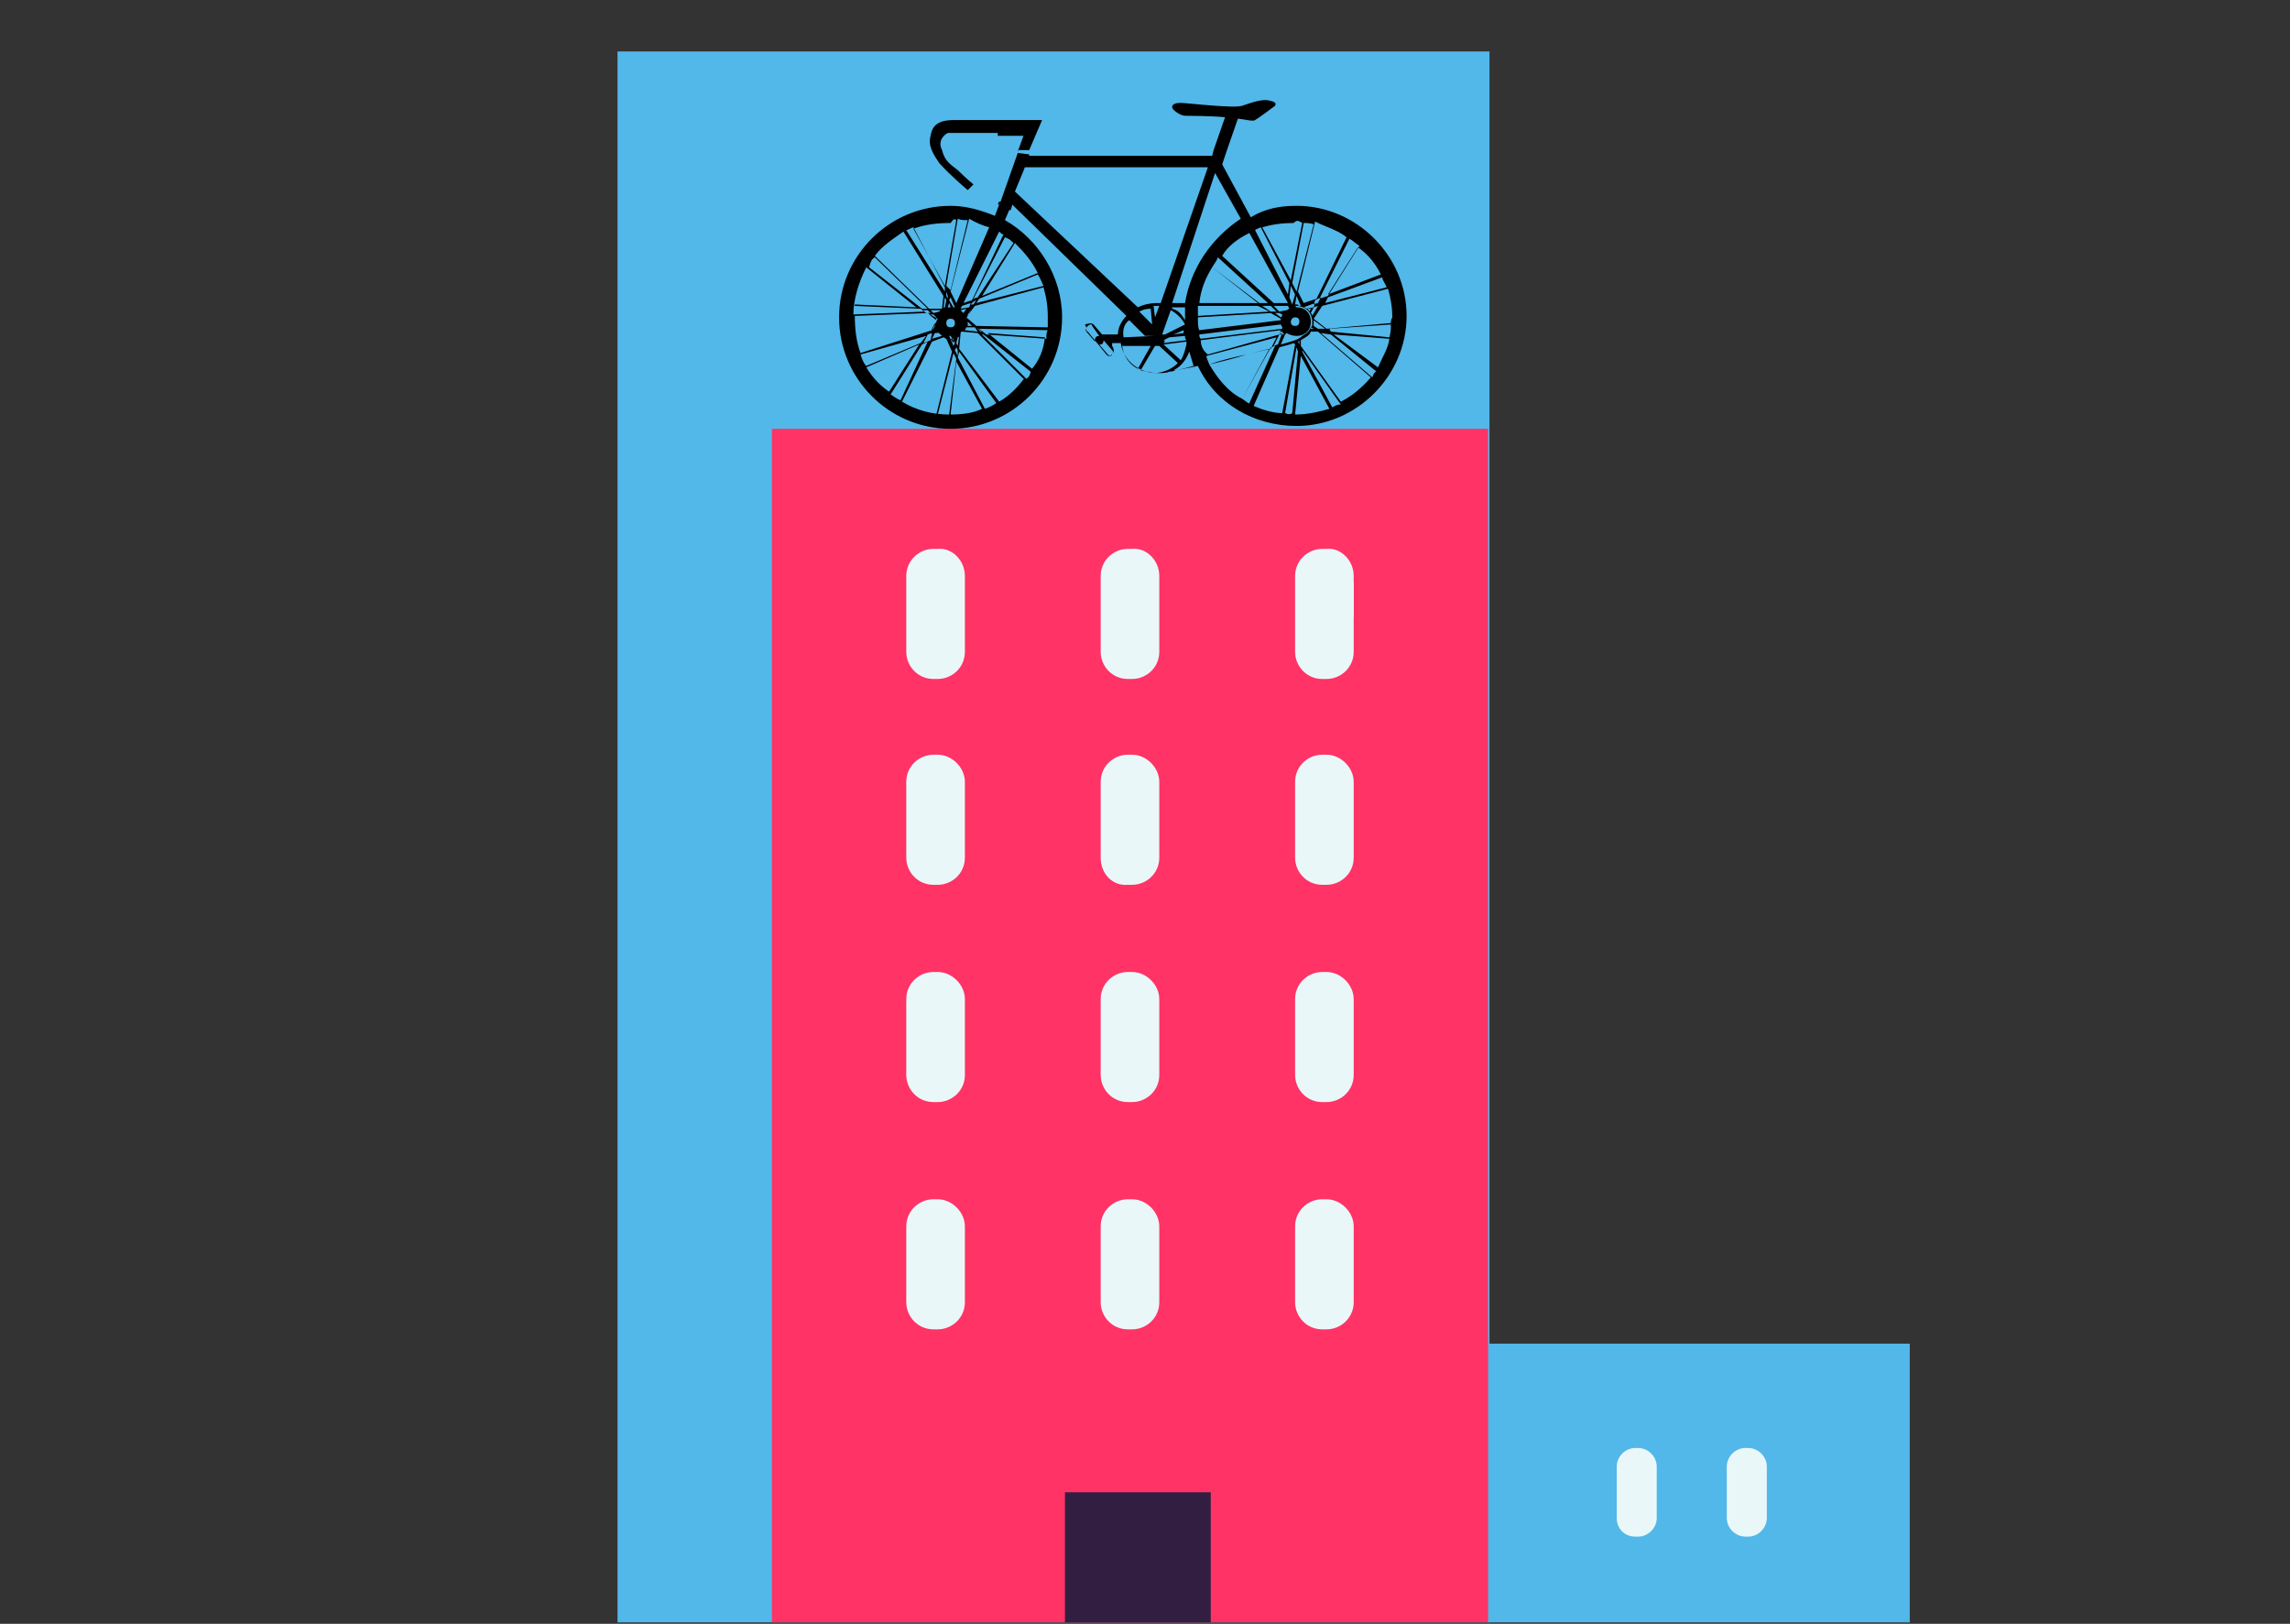 <?xml version="1.0" encoding="utf-8"?>
<!-- Generator: Adobe Illustrator 22.1.0, SVG Export Plug-In . SVG Version: 6.00 Build 0)  -->
<svg version="1.1" id="Laag_1" xmlns="http://www.w3.org/2000/svg" xmlns:xlink="http://www.w3.org/1999/xlink" x="0px" y="0px"
	 viewBox="0 0 160.2 113.6" style="enable-background:new 0 0 160.2 113.6;" xml:space="preserve">
<rect x="0" y="0" width="160.2" height="113.6" fill="#333333" stroke="none"/>
<style type="text/css">
	.st0{fill:#52B7E9;}
	.st1{fill:#FF3366;}
	.st2{fill:#EAF7F9;}
	.st3{fill:#321E41;}
	.st4{fill:#92E1B7;}
</style>
<title>Asset 65</title>
<g id="Top_layer">
	<rect x="43.2" y="3.6" class="st0" width="61" height="109.9"/>
	<rect x="104.1" y="94" class="st0" width="29.5" height="19.5"/>
	<rect x="54" y="30" class="st1" width="50.1" height="83.5"/>
	<path class="st2" d="M94.7,54.7V60c0,1.1-0.9,1.9-1.9,1.9h-0.3c-1.1,0-1.9-0.9-1.9-1.9v-5.3c0-1.1,0.9-1.9,1.9-1.9h0.3
		C93.8,52.8,94.7,53.7,94.7,54.7z"/>
	<path class="st2" d="M94.7,40.3v5.3c0,1.1-0.9,1.9-1.9,1.9h-0.3c-1.1,0-1.9-0.9-1.9-1.9v-5.3c0-1.1,0.9-1.9,1.9-1.9h0.3
		C93.8,38.3,94.7,39.2,94.7,40.3z"/>
	<path class="st2" d="M81.1,54.7V60c0,1.1-0.9,1.9-1.9,1.9h-0.3C77.8,62,77,61.1,77,60v-5.3c0-1.1,0.9-1.9,1.9-1.9h0.3
		C80.2,52.8,81.1,53.7,81.1,54.7z"/>
	<path class="st2" d="M81.1,40.3v5.3c0,1.1-0.9,1.9-1.9,1.9h-0.3c-1.1,0-1.9-0.9-1.9-1.9v-5.3c0-1.1,0.9-1.9,1.9-1.9h0.3
		C80.2,38.3,81.1,39.2,81.1,40.3z"/>
	<path class="st2" d="M67.5,54.7V60c0,1.1-0.9,1.9-1.9,1.9h-0.3c-1.1,0-1.9-0.9-1.9-1.9v-5.3c0-1.1,0.9-1.9,1.9-1.9h0.3
		C66.6,52.8,67.5,53.7,67.5,54.7z"/>
	<path class="st2" d="M67.5,40.3v5.3c0,1.1-0.9,1.9-1.9,1.9h-0.3c-1.1,0-1.9-0.9-1.9-1.9v-5.3c0-1.1,0.9-1.9,1.9-1.9h0.3
		C66.6,38.3,67.5,39.2,67.5,40.3z"/>
	<path class="st2" d="M94.7,69.9v5.3c0,1.1-0.9,1.9-1.9,1.9h-0.3c-1.1,0-1.9-0.9-1.9-1.9v-5.3c0-1.1,0.9-1.9,1.9-1.9h0.3
		C93.8,68,94.7,68.9,94.7,69.9z"/>
	<path class="st2" d="M81.1,69.9v5.3c0,1.1-0.9,1.9-1.9,1.9h-0.3c-1.1,0-1.9-0.9-1.9-1.9v-5.3c0-1.1,0.9-1.9,1.9-1.9h0.3
		C80.2,68,81.1,68.9,81.1,69.9z"/>
	<path class="st2" d="M67.5,69.9v5.3c0,1.1-0.9,1.9-1.9,1.9h-0.3c-1.1,0-1.9-0.9-1.9-1.9v-5.3c0-1.1,0.9-1.9,1.9-1.9h0.3
		C66.6,68,67.5,68.9,67.5,69.9z"/>
	<path class="st2" d="M94.7,85.8v5.3c0,1.1-0.9,1.9-1.9,1.9h-0.3c-1.1,0-1.9-0.9-1.9-1.9v-5.3c0-1.1,0.9-1.9,1.9-1.9h0.3
		C93.8,83.9,94.7,84.8,94.7,85.8z"/>
	<path class="st2" d="M81.1,85.8v5.3c0,1.1-0.9,1.9-1.9,1.9h-0.3c-1.1,0-1.9-0.9-1.9-1.9v-5.3c0-1.1,0.9-1.9,1.9-1.9h0.3
		C80.2,83.9,81.1,84.8,81.1,85.8z"/>
	<path class="st2" d="M67.5,85.8v5.3c0,1.1-0.9,1.9-1.9,1.9h-0.3c-1.1,0-1.9-0.9-1.9-1.9v-5.3c0-1.1,0.9-1.9,1.9-1.9h0.3
		C66.6,83.9,67.5,84.8,67.5,85.8z"/>
	<rect x="74.5" y="104.4" class="st3" width="10.2" height="9.1"/>
	<path class="st2" d="M94.7,42.9c0,1.1-0.9,1.9-1.9,1.9c-0.5,0-1-0.1-1.5-0.4l3.4-3.7V42.9z"/>
	<path class="st2" d="M120.8,106.2v-3.6c0-0.7,0.6-1.3,1.3-1.3h0.2c0.7,0,1.3,0.6,1.3,1.3v3.6c0,0.7-0.6,1.3-1.3,1.3h-0.2
		C121.4,107.5,120.8,106.9,120.8,106.2z"/>
	<path class="st2" d="M113.1,106.2v-3.6c0-0.7,0.6-1.3,1.3-1.3h0.2c0.7,0,1.3,0.6,1.3,1.3v3.6c0,0.7-0.6,1.3-1.3,1.3h-0.2
		C113.6,107.5,113.1,106.9,113.1,106.2z"/>
	<path class="st4" d="M82.6,13.4"/>
	<path class="st4" d="M72.1,17.3"/>
	<g>
		<path d="M58.7,22.2c0,4.3,3.5,7.8,7.8,7.8s7.8-3.5,7.8-7.8c0-2.9-1.7-5.5-4-6.8l0.3-0.7h0.1l0.1-0.3l0,0v-0.1l8,7.8
			c-0.3,0.3-0.6,0.8-0.6,1.3h-1.1l-0.6-0.7c-0.1-0.1-0.3-0.1-0.6,0C76,22.9,76,22.9,76,23s0,0.2,0.1,0.2l1.3,1.6
			c0.1,0.1,0.1,0.1,0.2,0.1s0.2,0,0.2-0.1c0.1-0.1,0.2-0.3,0-0.6l0-0.2c0.1,0,0.2,0,0.6,0c0.2,1.2,1.2,2.1,2.6,2.1
			c0.3,0,0.6,0,0.8-0.1c0.3,0,0.4-0.1,0.4-0.1s0.7-0.1,1.6-0.3c1.2,2.6,3.9,4.2,6.9,4.2c4.2,0,7.7-3.5,7.7-7.7s-3.5-7.7-7.7-7.7
			c-1.2,0-2.2,0.2-3.2,0.8l-2-3.7l0.3-0.9l0,0l0.8-2.3c0.7,0.1,1.1,0.2,1.2,0.1c0.2-0.1,1.4-1,1.4-1c0.1-0.2,0-0.3-0.6-0.4
			c-0.6,0-1.1,0.2-1.7,0.4c-0.6,0.2-3.9-0.2-4.3-0.2S82,7.3,82,7.5s0.6,0.6,0.9,0.6c0.2,0,1.7,0,2.8,0.1l-0.8,2.3l0,0l-0.1,0.4H72
			v-0.1l-0.8-0.1L70,14.1h-0.1l-0.1,0.2h0.1l-0.3,0.8c-1-0.4-2-0.7-3.1-0.7C62.2,14.4,58.7,17.9,58.7,22.2z M76.9,23.5L76.9,23.5
			c-0.2,0-0.3,0.1-0.3,0.3v0.1L76,23.2c0,0-0.1-0.1,0-0.2c0-0.1,0-0.1,0.1-0.2c0,0,0.1-0.1,0.2-0.1s0.1,0,0.1,0.1L76.9,23.5z
			 M77.2,23.8l0.6,0.7c0.1,0.1,0.1,0.2,0,0.3c-0.1,0.1-0.2,0.1-0.3,0l-0.6-0.7H77C77.1,24.1,77.2,24,77.2,23.8z M87.4,16.3l2.7,4.9
			l0,0c-0.2,0-0.6,0-1,0l-3.6-3.3C85.9,17.2,86.6,16.7,87.4,16.3z M90.9,24.2L90.9,24.2L90.8,24l0,0L90.9,24.2z M90.8,23.9
			L90.8,23.9c0.1,0,0.1-0.1,0.1-0.1v0.3L90.8,23.9z M89.6,24.1l0.3-0.7l0.1-0.1c0.2,0.1,0.4,0.2,0.7,0.2c0.6,0,1-0.4,1-1s-0.4-1-1-1
			l0,0l-0.1-0.1l0,0l0,0l0,0c0.1,0,0.2,0,0.2,0c0.6,0.1,0.9,0.4,1,1c0,0.1,0,0.1,0,0.2v0.1c0,0.1,0,0.1-0.1,0.2l0,0
			c-0.1,0.2-0.2,0.4-0.6,0.6C90.8,23.8,90.3,23.9,89.6,24.1z M92.2,23l-0.3-0.2c0-0.1,0-0.2,0-0.3c0,0,0,0,0-0.1l0.8,0.6H92.2z
			 M92.7,23L92.7,23h-0.3H92.7z M91.9,23h-0.2v-0.1L91.9,23z M91.8,22.1c0-0.1,0-0.1-0.1-0.2l0.2-0.4l0.3-0.1L91.8,22.1z M91.9,21.3
			L92,21l0.4-0.2l-0.2,0.4L91.9,21.3z M91.4,21.6c0,0-0.1-0.1-0.2-0.1l0.8-0.3l-0.1,0.3L91.4,21.6z M91.7,21.6l-0.1,0.2
			c0-0.1-0.1-0.1-0.1-0.2H91.7z M90.2,20.8l0.1-0.8l0.3,0.6l-0.2,0.7l0,0L90.2,20.8z M90.6,22.2c0.2,0,0.3,0.1,0.3,0.3
			s-0.1,0.3-0.3,0.3c-0.2,0-0.3-0.1-0.3-0.3C90.3,22.4,90.4,22.2,90.6,22.2z M90.7,20.7l0.3,0.7c-0.1,0-0.2,0-0.2-0.1
			c0,0-0.1,0-0.2,0L90.7,20.7z M89.5,21.8l-0.4-0.4c0.3,0,0.7,0,1,0l0.1,0.2c-0.1,0-0.1,0.1-0.2,0.1L89.5,21.8z M89.8,21.9
			C89.8,21.9,89.7,21.9,89.8,21.9L89.8,21.9L89.8,21.9z M89.4,24.1c-0.1,0-0.2,0.1-0.3,0.1l0.4-0.8l0.2-0.1L89.4,24.1z M89.5,23.4
			l0.1-0.2h0.1c0,0,0,0.1,0.1,0.1v0.1H89.5z M89.7,22c0,0.1,0,0.1-0.1,0.2l-0.4-0.3h0.3L89.7,22z M88.9,21.8l-0.6-0.4
			c0.2,0,0.3,0,0.6,0l0.4,0.4H88.9z M88.8,21.8l-5,0.3c0-0.2,0-0.4,0-0.7c1.3,0,2.9,0,4.1,0H88L88.8,21.8z M83.9,21.2
			c0.1-0.9,0.4-1.7,0.9-2.5l3.2,2.5C86.7,21.2,85.2,21.2,83.9,21.2z M84.8,18.7c0.1-0.2,0.3-0.4,0.4-0.7l3.5,3.2c-0.2,0-0.3,0-0.6,0
			L84.8,18.7z M88.2,15.9l2,3.9l-0.1,0.8l-2.3-4.5C87.9,16,88,16,88.2,15.9z M91.1,15.6l-0.8,4l-2-3.7c0.7-0.2,1.4-0.3,2.2-0.3
			C90.7,15.4,90.8,15.4,91.1,15.6z M91.9,15.7l-1.2,4.7l-0.3-0.6l0.8-4.2C91.4,15.6,91.7,15.6,91.9,15.7z M94.2,16.6l-2.1,4.3
			l-0.9,0.3l-0.4-0.8l1.2-4.9C92.8,15.9,93.6,16.1,94.2,16.6z M95.1,17.2l-2.2,3.5l-0.6,0.2l2.1-4.2C94.6,16.8,94.8,17,95.1,17.2z
			 M96.6,19.2l-3.7,1.4l2.1-3.3C95.7,17.8,96.2,18.4,96.6,19.2z M97,20.1l-4.3,1.1l0.2-0.4l3.8-1.4C96.7,19.6,96.9,19.8,97,20.1z
			 M97.3,22.6L92.8,23l-0.9-0.7l0.6-0.9l4.6-1.2c0.2,0.7,0.3,1.3,0.3,2C97.3,22.4,97.3,22.5,97.3,22.6z M97.2,23.6L97.2,23.6
			l-4.1-0.4L93,23l4.3-0.3C97.3,23,97.3,23.2,97.2,23.6z M96.4,25.7l-3.1-2.3l3.9,0.3C97.1,24.4,96.7,25,96.4,25.7z M96,26.4
			l-3.6-3.1l0.7,0.1l3.2,2.6C96.2,26,96.1,26.1,96,26.4z M93.8,28.1L91,24.2v-0.4l0,0c0.3-0.2,0.6-0.3,0.7-0.6h0.1l0,0h0.4l3.7,3.2
			C95.3,27.1,94.6,27.7,93.8,28.1z M93.2,28.5L93.2,28.5l-2.1-3.9v-0.1l2.7,3.8C93.5,28.3,93.4,28.4,93.2,28.5z M90.6,29l0.4-4.1
			l2,3.7C92.3,28.8,91.5,29,90.6,29z M89.9,28.9l0.8-4.6l0.1,0.3l-0.4,4.3C90.3,29,90.1,29,89.9,28.9z M87.7,28.4l1.8-4.1
			c0.3-0.1,0.8-0.2,1-0.3l0.1,0.1l-0.9,4.8C89.1,28.9,88.4,28.7,87.7,28.4z M86.9,27.9L86.9,27.9l2-3.6c0.1,0,0.2-0.1,0.3-0.1
			l-1.8,4C87.4,28.3,87.2,28.1,86.9,27.9z M84.6,25.5c0.8-0.2,1.7-0.4,2.6-0.7l0.4-0.1c0.4-0.1,0.8-0.2,1.2-0.3l-1.9,3.5
			C85.9,27.4,85.2,26.5,84.6,25.5z M84.4,24.9l4.9-1.3l-0.4,0.8c-0.4,0.1-0.9,0.2-1.3,0.3l-0.4,0.1c-0.9,0.2-1.8,0.4-2.6,0.7
			C84.5,25.2,84.4,25.1,84.4,24.9z M84,23.8l5.6-0.7l-0.1,0.3l-5,1.4C84.1,24.5,84,24.1,84,23.8z M83.9,23.4l5.7-0.7l0.1,0.2V23
			L84,23.7C83.9,23.6,83.9,23.5,83.9,23.4z M83.8,22.2L83.8,22.2l5.1-0.3l0.7,0.4v0.1l0,0l-5.7,0.7C83.8,22.9,83.8,22.6,83.8,22.2z
			 M82.9,21.2c-0.3,0-0.6,0-0.9,0l3.2-9.7L85,12.1l1.8,3.2C84.7,16.7,83.3,18.8,82.9,21.2z M81.1,23.4h0.2l0.6-1.7
			c0.4,0.2,0.8,0.6,1,1l0,0l-1.4,0.7H81.1C81.1,23.5,81.1,23.4,81.1,23.4L81.1,23.4L81.1,23.4L81.1,23.4z M80.8,22.2l-0.1-0.8
			c0,0,0,0,0.1,0s0.2,0,0.3,0L80.8,22.2z M81.4,24c0.1-0.1,0.1-0.2,0-0.2l0.4-0.2l1.1-0.1c0,0.1,0,0.2,0.1,0.3L81.4,24z M83,23.9
			c0,0.1,0,0.1,0,0.2c-0.1,0.4-0.2,0.8-0.4,1.1l-1.2-1.1L83,23.9z M82.1,23.4l0.7-0.3c0,0.1,0,0.2,0,0.2L82.1,23.4z M82,21.6v-0.1
			c0.2,0,0.6,0,0.9,0c0,0.3,0,0.6,0,0.9C82.6,21.9,82.4,21.7,82,21.6z M82.1,25.9c0.6-0.3,0.9-0.8,1.1-1.3c0.1,0.3,0.2,0.7,0.3,1
			C82.8,25.8,82.3,25.9,82.1,25.9z M79.8,25.9l1-1.7c0.1,0,0.2,0,0.3,0l1.3,1.2c-0.4,0.4-1,0.7-1.7,0.7C80.5,26,80.1,26,79.8,25.9z
			 M78.5,24.2c0.7,0,1.4,0,2,0l-0.9,1.6C79,25.5,78.6,24.9,78.5,24.2z M79,22.4l1.1,1.1h0.6h0.1l0,0l-2.2,0.1
			C78.5,23,78.7,22.6,79,22.4z M79.7,21.8c0.2-0.1,0.4-0.2,0.8-0.2l0.1,1.1L79.7,21.8z M71,13.4l0.7-1.7h12.8l-3.3,9.5
			c-0.1,0-0.2,0-0.3,0c-0.4,0-0.9,0.1-1.3,0.3L71,13.4z M60.6,18.7l3.5,2.8l-4.3-0.2v0.1l4.6,0.2l0.3,0.2l-5,0.2
			C59.7,20.9,60.1,19.7,60.6,18.7z M65.4,22L65.4,22C65.5,22,65.5,22,65.4,22L65.4,22z M65.5,23C65.5,23,65.5,23.1,65.5,23L65.5,23
			L65.5,23z M65.3,21.9l-0.2-0.2h0.7l-0.1,0.1L65.3,21.9z M65.9,23.5l-0.7,0.2l0.2-0.4h0.2C65.6,23.2,65.8,23.4,65.9,23.5z
			 M65.1,23.8L64.6,24l0.3-0.6l0.3-0.1L65.1,23.8z M65.1,23.2l0.3-0.6c0,0.1,0,0.1,0,0.2L65.3,23L65.1,23.2z M65,22h0.3l0.2,0.2
			c0,0.1,0,0.1,0,0.2L65,22z M64.8,21.9l-0.3-0.2h0.4l0.2,0.2H64.8z M61.2,18l3.7,3.6h-0.4l-3.7-2.9C60.9,18.3,61,18.1,61.2,18z
			 M63.2,16.2l2.8,4.5l-0.1,0.9H65l-3.8-3.7C61.7,17.2,62.5,16.7,63.2,16.2z M67,24.5v0.4l-0.2-0.4l0.1-0.2L67,24.5z M66.9,24
			l0.1-0.4c0.1,0,0.1-0.1,0.1-0.1L67,24.2L66.9,24z M66.5,23.7c0.1,0,0.2,0,0.2,0V24L66.5,23.7z M66.8,24l-0.1,0.2l-0.3-0.7h0.1
			L66.8,24z M66.2,22.6c0-0.2,0.1-0.3,0.3-0.3s0.3,0.1,0.3,0.3s-0.1,0.3-0.3,0.3C66.3,22.9,66.2,22.8,66.2,22.6z M66.5,21.5
			L66.5,21.5c-0.1,0-0.1,0-0.2,0l0.1-0.3L66.5,21.5z M66.3,20.9l-0.1-0.2v-0.3l0.1,0.3V20.9z M66.4,21l0.1-0.2l0.3,0.7h-0.1L66.4,21
			z M66.1,21.5c0,0-0.1,0-0.1,0.1l0.1-0.8l0.1,0.2L66.1,21.5z M63.9,15.9l2.2,4.2v0.3l-2.7-4.3C63.5,16.1,63.6,16,63.9,15.9z
			 M66.9,15.4L66.1,20l-2.2-4c0.8-0.3,1.7-0.4,2.6-0.4C66.7,15.3,66.8,15.3,66.9,15.4z M67.7,15.4l-1.2,4.9L66.2,20l0.8-4.7
			C67.2,15.4,67.4,15.4,67.7,15.4z M69.2,15.9l-2.3,5.3l-0.4-0.8l1.3-5.1C68.3,15.6,68.8,15.8,69.2,15.9z M68.4,23.2l-0.9-0.1
			c0-0.1,0.1-0.1,0.1-0.2h0.6L68.4,23.2z M68.3,22.9L68.3,22.9l0.4,0.3h-0.1L68.3,22.9z M68,21.5l-0.4,0.8l0,0l0,0c0,0,0,0,0-0.1
			L68,21.5L68,21.5z M67.9,21.3l0.2-0.2l0.2-0.1l-0.2,0.3C68.1,21.3,67.9,21.3,67.9,21.3z M67.8,21.5l-0.6,0.1l0.1-0.2l0.6-0.2
			L67.8,21.5z M67.7,22.6v-0.1l0.3,0.3h-0.3C67.7,22.7,67.7,22.6,67.7,22.6z M67.2,21.7L67.2,21.7L67.2,21.7l0.4-0.1l-0.2,0.3
			C67.4,21.9,67.3,21.8,67.2,21.7z M70.2,16.4L68,21l-0.6,0.2l2.5-5C70,16.3,70.1,16.4,70.2,16.4z M70.9,17l-2.5,3.8l-0.3,0.1
			l2.2-4.3C70.6,16.7,70.7,16.8,70.9,17z M72.6,19.1l-3.9,1.6L71,17C71.7,17.7,72.2,18.3,72.6,19.1z M73,20l-4.7,1.2l0.2-0.3
			l4.1-1.7C72.8,19.5,72.9,19.8,73,20z M73.3,22.9l-5-0.1l-0.7-0.6l0.6-0.8l4.8-1.3c0.2,0.7,0.3,1.3,0.3,2.1
			C73.3,22.5,73.3,22.7,73.3,22.9z M73.2,23.7L69,23.4L68.5,23l4.8,0.1C73.2,23.2,73.2,23.5,73.2,23.7z M72.2,25.8l-3.1-2.5l4,0.3
			C73,24.5,72.7,25.2,72.2,25.8z M71.8,26.5l-3.1-3.1h0.1l3.3,2.6C72.1,26.1,72,26.4,71.8,26.5z M69.9,28.1l-2.8-3.7l0.1-1.1
			c0,0,0-0.1,0.1-0.1l1.1,0.1l3.2,3.2l0.1-0.1C71.2,27.1,70.6,27.7,69.9,28.1z M68.9,28.6L67,25l0.1-0.4l2.6,3.6
			C69.4,28.4,69.2,28.5,68.9,28.6z M66.5,29l0.4-3.7l1.8,3.3C68.1,28.9,67.3,29,66.5,29z M63.1,28.1l2.1-4.2l0.8-0.3
			c0.1,0,0.1,0.1,0.2,0.1l0,0l0.4,0.9L65.5,29h0.1l1.1-4.3l0.2,0.4L66.4,29C65.2,29,64.1,28.7,63.1,28.1z M62.3,27.6l2.2-3.5
			l0.4-0.2L63,28C62.7,27.9,62.5,27.7,62.3,27.6z M60.6,25.7l3.7-1.6l-2.1,3.3C61.6,27,61.1,26.5,60.6,25.7z M60.2,24.8l4.6-1.3
			L64.4,24l-3.8,1.6C60.4,25.4,60.3,25.1,60.2,24.8z M60.2,24.7c-0.3-0.8-0.4-1.7-0.4-2.6c0,0,0,0,0-0.1v0.1l5.1-0.2l0.7,0.4
			l-0.4,0.8L60.2,24.7z"/>
		<path d="M71.2,10.6l0.4-1.1h-1.8V9.3h-3.5c0,0-0.8,0.4-0.4,1.2c0.2,0.8,0.6,1,1.1,1.4c0.6,0.6,1.1,1,1.1,1l-0.4,0.4
			c0,0-1.2-1-2-1.9c-0.4-0.6-0.8-1.2-0.6-1.9c0.1-0.6,0.4-1.1,1.6-1.1c1.1,0,6.2,0,6.2,0L72,10.5h-0.8V10.6z"/>
	</g>
</g>
</svg>
